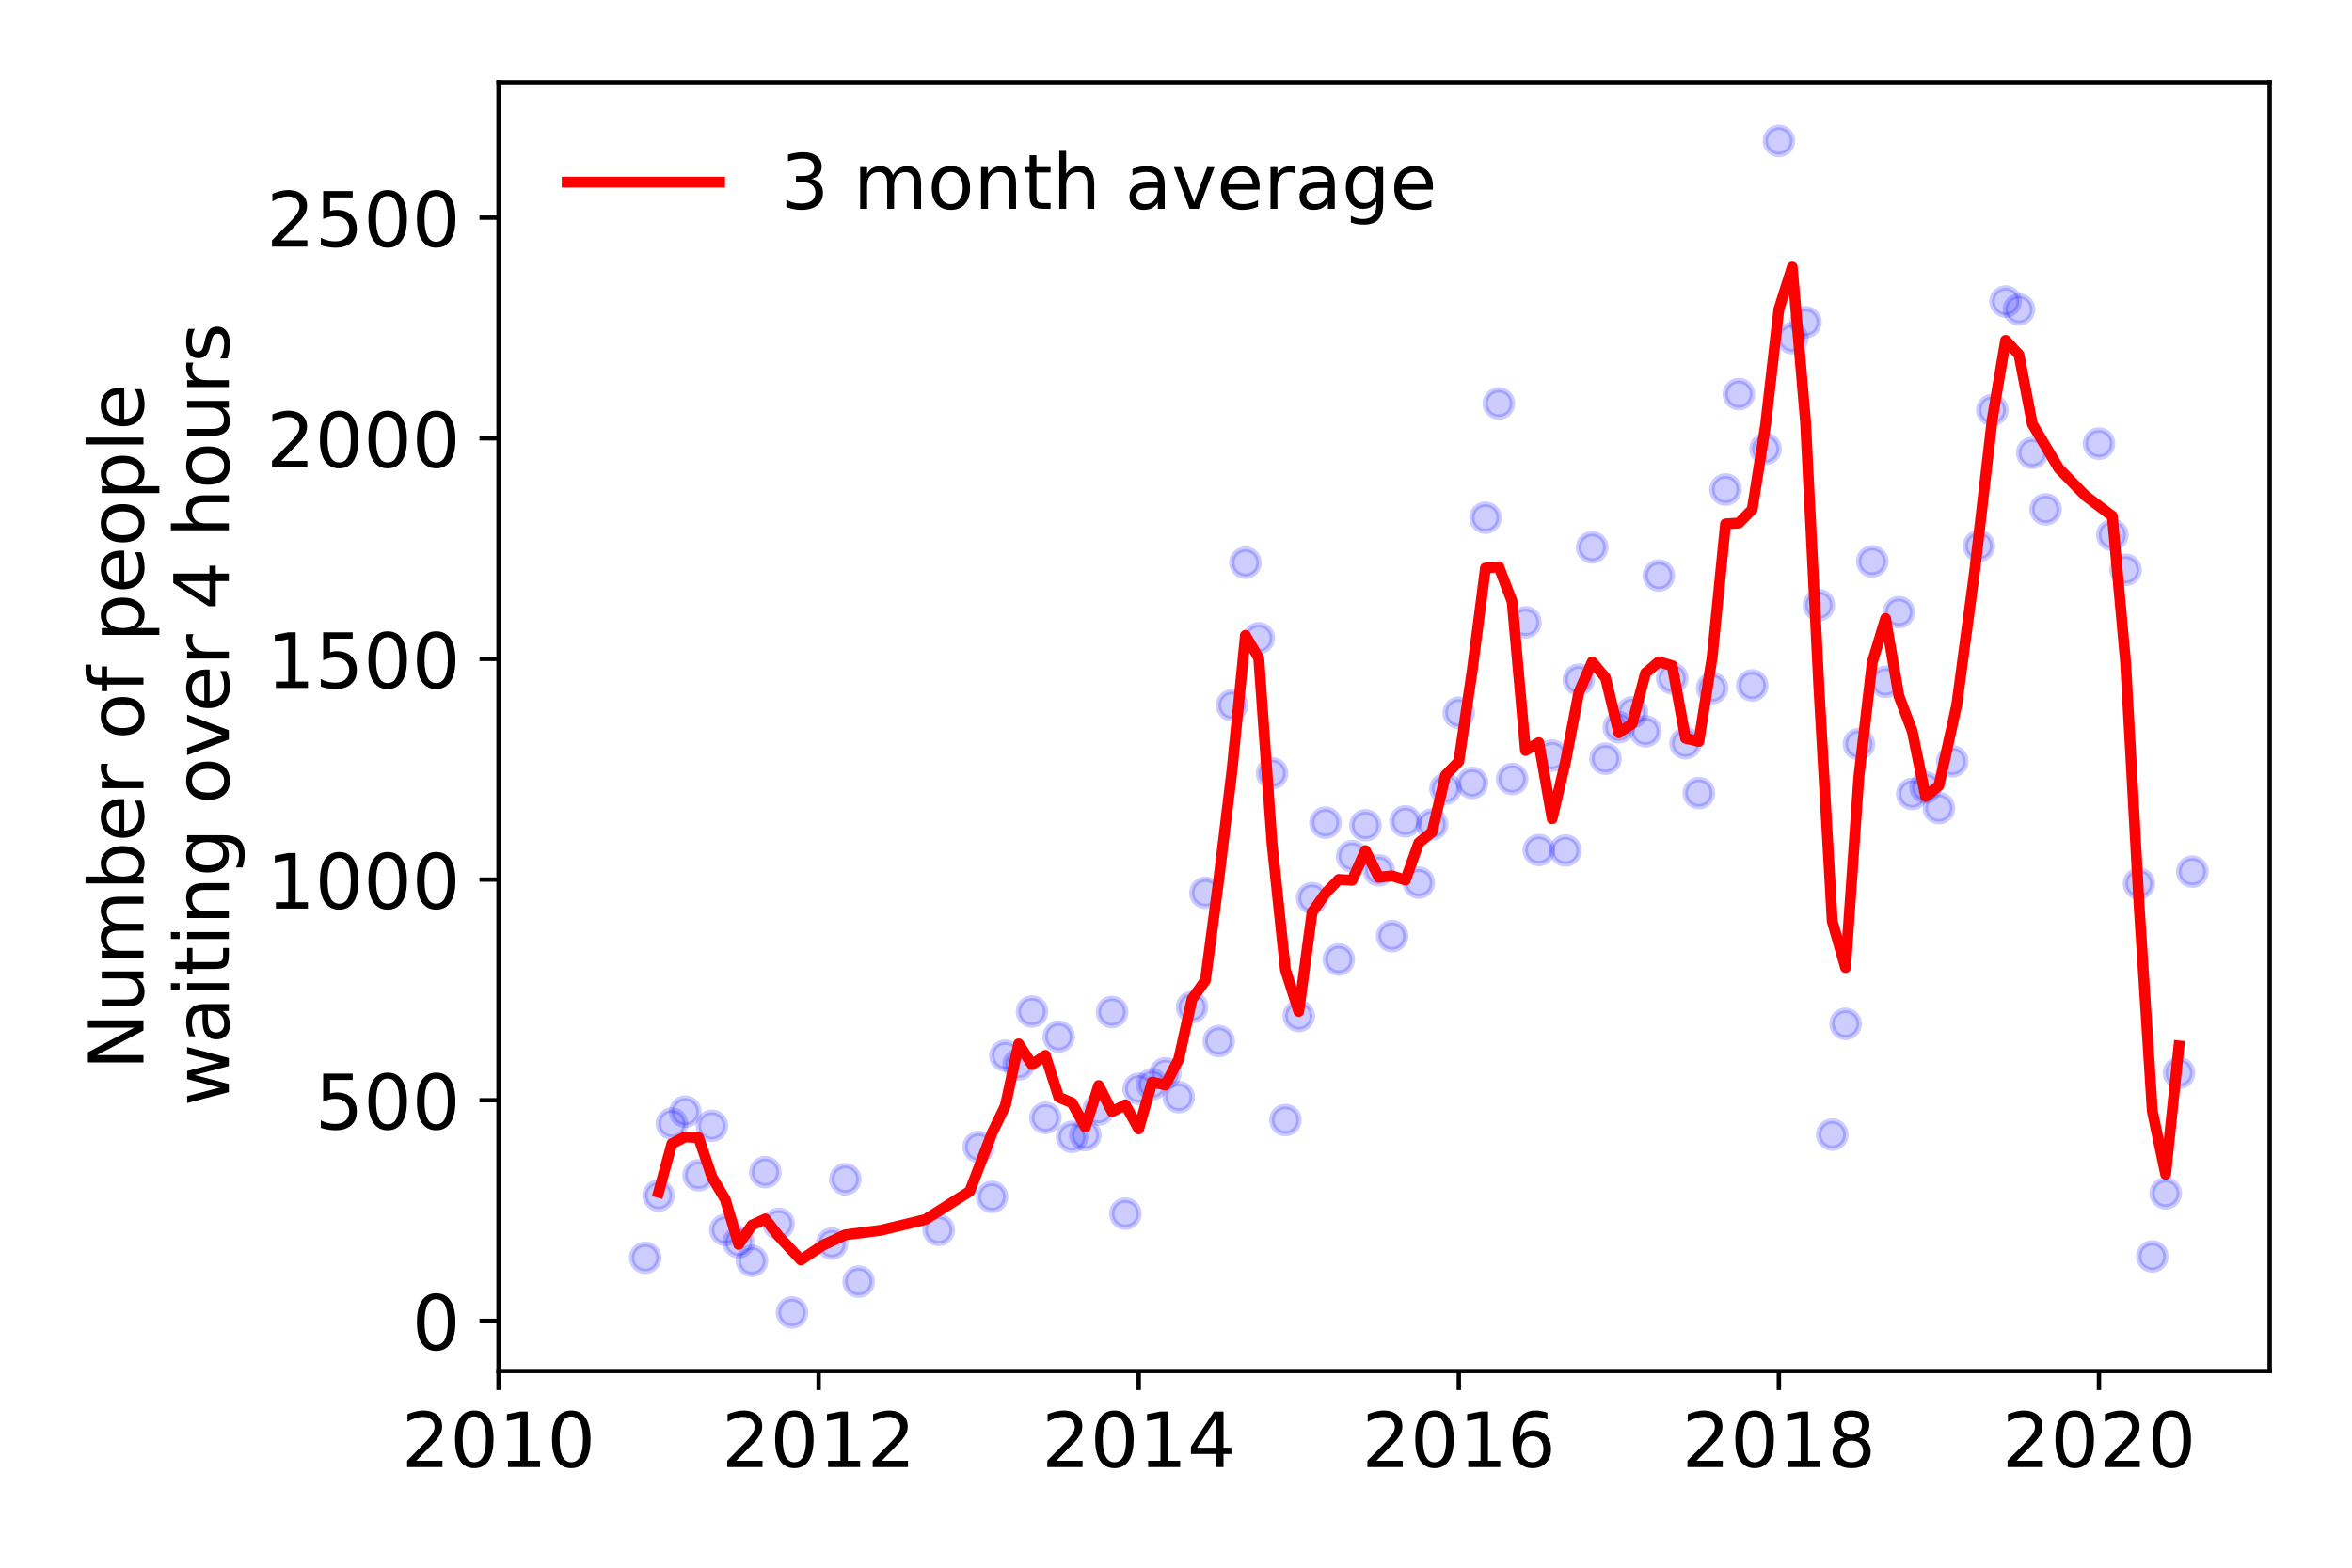 <?xml version="1.0" encoding="utf-8" standalone="no"?>
<!DOCTYPE svg PUBLIC "-//W3C//DTD SVG 1.1//EN"
  "http://www.w3.org/Graphics/SVG/1.1/DTD/svg11.dtd">
<!-- Created with matplotlib (https://matplotlib.org/) -->
<svg height="288pt" version="1.1" viewBox="0 0 432 288" width="432pt" xmlns="http://www.w3.org/2000/svg" xmlns:xlink="http://www.w3.org/1999/xlink">
 <defs>
  <style type="text/css">
*{stroke-linecap:butt;stroke-linejoin:round;}
  </style>
 </defs>
 <g id="figure_1">
  <g id="patch_1">
   <path d="M 0 288 
L 432 288 
L 432 0 
L 0 0 
z
" style="fill:#ffffff;"/>
  </g>
  <g id="axes_1">
   <g id="patch_2">
    <path d="M 91.57 251.88 
L 416.88 251.88 
L 416.88 15.12 
L 91.57 15.12 
z
" style="fill:#ffffff;"/>
   </g>
   <g id="matplotlib.axis_1">
    <g id="xtick_1">
     <g id="line2d_1">
      <defs>
       <path d="M 0 0 
L 0 3.5 
" id="m4d04839c1f" style="stroke:#000000;stroke-width:0.8;"/>
      </defs>
      <g>
       <use style="stroke:#000000;stroke-width:0.8;" x="91.57" xlink:href="#m4d04839c1f" y="251.88"/>
      </g>
     </g>
     <g id="text_1">
      <!-- 2010 -->
      <defs>
       <path d="M 19.188 8.297 
L 53.609 8.297 
L 53.609 0 
L 7.328 0 
L 7.328 8.297 
Q 12.938 14.109 22.625 23.891 
Q 32.328 33.688 34.812 36.531 
Q 39.547 41.844 41.422 45.531 
Q 43.312 49.219 43.312 52.781 
Q 43.312 58.594 39.234 62.25 
Q 35.156 65.922 28.609 65.922 
Q 23.969 65.922 18.812 64.312 
Q 13.672 62.703 7.812 59.422 
L 7.812 69.391 
Q 13.766 71.781 18.938 73 
Q 24.125 74.219 28.422 74.219 
Q 39.75 74.219 46.484 68.547 
Q 53.219 62.891 53.219 53.422 
Q 53.219 48.922 51.531 44.891 
Q 49.859 40.875 45.406 35.406 
Q 44.188 33.984 37.641 27.219 
Q 31.109 20.453 19.188 8.297 
z
" id="DejaVuSans-50"/>
       <path d="M 31.781 66.406 
Q 24.172 66.406 20.328 58.906 
Q 16.5 51.422 16.5 36.375 
Q 16.5 21.391 20.328 13.891 
Q 24.172 6.391 31.781 6.391 
Q 39.453 6.391 43.281 13.891 
Q 47.125 21.391 47.125 36.375 
Q 47.125 51.422 43.281 58.906 
Q 39.453 66.406 31.781 66.406 
z
M 31.781 74.219 
Q 44.047 74.219 50.516 64.516 
Q 56.984 54.828 56.984 36.375 
Q 56.984 17.969 50.516 8.266 
Q 44.047 -1.422 31.781 -1.422 
Q 19.531 -1.422 13.062 8.266 
Q 6.594 17.969 6.594 36.375 
Q 6.594 54.828 13.062 64.516 
Q 19.531 74.219 31.781 74.219 
z
" id="DejaVuSans-48"/>
       <path d="M 12.406 8.297 
L 28.516 8.297 
L 28.516 63.922 
L 10.984 60.406 
L 10.984 69.391 
L 28.422 72.906 
L 38.281 72.906 
L 38.281 8.297 
L 54.391 8.297 
L 54.391 0 
L 12.406 0 
z
" id="DejaVuSans-49"/>
      </defs>
      <g transform="translate(73.755 269.518)scale(0.14 -0.14)">
       <use xlink:href="#DejaVuSans-50"/>
       <use x="63.623" xlink:href="#DejaVuSans-48"/>
       <use x="127.246" xlink:href="#DejaVuSans-49"/>
       <use x="190.869" xlink:href="#DejaVuSans-48"/>
      </g>
     </g>
    </g>
    <g id="xtick_2">
     <g id="line2d_2">
      <g>
       <use style="stroke:#000000;stroke-width:0.8;" x="150.361" xlink:href="#m4d04839c1f" y="251.88"/>
      </g>
     </g>
     <g id="text_2">
      <!-- 2012 -->
      <g transform="translate(132.546 269.518)scale(0.14 -0.14)">
       <use xlink:href="#DejaVuSans-50"/>
       <use x="63.623" xlink:href="#DejaVuSans-48"/>
       <use x="127.246" xlink:href="#DejaVuSans-49"/>
       <use x="190.869" xlink:href="#DejaVuSans-50"/>
      </g>
     </g>
    </g>
    <g id="xtick_3">
     <g id="line2d_3">
      <g>
       <use style="stroke:#000000;stroke-width:0.8;" x="209.152" xlink:href="#m4d04839c1f" y="251.88"/>
      </g>
     </g>
     <g id="text_3">
      <!-- 2014 -->
      <defs>
       <path d="M 37.797 64.312 
L 12.891 25.391 
L 37.797 25.391 
z
M 35.203 72.906 
L 47.609 72.906 
L 47.609 25.391 
L 58.016 25.391 
L 58.016 17.188 
L 47.609 17.188 
L 47.609 0 
L 37.797 0 
L 37.797 17.188 
L 4.891 17.188 
L 4.891 26.703 
z
" id="DejaVuSans-52"/>
      </defs>
      <g transform="translate(191.337 269.518)scale(0.14 -0.14)">
       <use xlink:href="#DejaVuSans-50"/>
       <use x="63.623" xlink:href="#DejaVuSans-48"/>
       <use x="127.246" xlink:href="#DejaVuSans-49"/>
       <use x="190.869" xlink:href="#DejaVuSans-52"/>
      </g>
     </g>
    </g>
    <g id="xtick_4">
     <g id="line2d_4">
      <g>
       <use style="stroke:#000000;stroke-width:0.8;" x="267.943" xlink:href="#m4d04839c1f" y="251.88"/>
      </g>
     </g>
     <g id="text_4">
      <!-- 2016 -->
      <defs>
       <path d="M 33.016 40.375 
Q 26.375 40.375 22.484 35.828 
Q 18.609 31.297 18.609 23.391 
Q 18.609 15.531 22.484 10.953 
Q 26.375 6.391 33.016 6.391 
Q 39.656 6.391 43.531 10.953 
Q 47.406 15.531 47.406 23.391 
Q 47.406 31.297 43.531 35.828 
Q 39.656 40.375 33.016 40.375 
z
M 52.594 71.297 
L 52.594 62.312 
Q 48.875 64.062 45.094 64.984 
Q 41.312 65.922 37.594 65.922 
Q 27.828 65.922 22.672 59.328 
Q 17.531 52.734 16.797 39.406 
Q 19.672 43.656 24.016 45.922 
Q 28.375 48.188 33.594 48.188 
Q 44.578 48.188 50.953 41.516 
Q 57.328 34.859 57.328 23.391 
Q 57.328 12.156 50.688 5.359 
Q 44.047 -1.422 33.016 -1.422 
Q 20.359 -1.422 13.672 8.266 
Q 6.984 17.969 6.984 36.375 
Q 6.984 53.656 15.188 63.938 
Q 23.391 74.219 37.203 74.219 
Q 40.922 74.219 44.703 73.484 
Q 48.484 72.75 52.594 71.297 
z
" id="DejaVuSans-54"/>
      </defs>
      <g transform="translate(250.128 269.518)scale(0.14 -0.14)">
       <use xlink:href="#DejaVuSans-50"/>
       <use x="63.623" xlink:href="#DejaVuSans-48"/>
       <use x="127.246" xlink:href="#DejaVuSans-49"/>
       <use x="190.869" xlink:href="#DejaVuSans-54"/>
      </g>
     </g>
    </g>
    <g id="xtick_5">
     <g id="line2d_5">
      <g>
       <use style="stroke:#000000;stroke-width:0.8;" x="326.734" xlink:href="#m4d04839c1f" y="251.88"/>
      </g>
     </g>
     <g id="text_5">
      <!-- 2018 -->
      <defs>
       <path d="M 31.781 34.625 
Q 24.75 34.625 20.719 30.859 
Q 16.703 27.094 16.703 20.516 
Q 16.703 13.922 20.719 10.156 
Q 24.75 6.391 31.781 6.391 
Q 38.812 6.391 42.859 10.172 
Q 46.922 13.969 46.922 20.516 
Q 46.922 27.094 42.891 30.859 
Q 38.875 34.625 31.781 34.625 
z
M 21.922 38.812 
Q 15.578 40.375 12.031 44.719 
Q 8.5 49.078 8.5 55.328 
Q 8.5 64.062 14.719 69.141 
Q 20.953 74.219 31.781 74.219 
Q 42.672 74.219 48.875 69.141 
Q 55.078 64.062 55.078 55.328 
Q 55.078 49.078 51.531 44.719 
Q 48 40.375 41.703 38.812 
Q 48.828 37.156 52.797 32.312 
Q 56.781 27.484 56.781 20.516 
Q 56.781 9.906 50.312 4.234 
Q 43.844 -1.422 31.781 -1.422 
Q 19.734 -1.422 13.25 4.234 
Q 6.781 9.906 6.781 20.516 
Q 6.781 27.484 10.781 32.312 
Q 14.797 37.156 21.922 38.812 
z
M 18.312 54.391 
Q 18.312 48.734 21.844 45.562 
Q 25.391 42.391 31.781 42.391 
Q 38.141 42.391 41.719 45.562 
Q 45.312 48.734 45.312 54.391 
Q 45.312 60.062 41.719 63.234 
Q 38.141 66.406 31.781 66.406 
Q 25.391 66.406 21.844 63.234 
Q 18.312 60.062 18.312 54.391 
z
" id="DejaVuSans-56"/>
      </defs>
      <g transform="translate(308.919 269.518)scale(0.14 -0.14)">
       <use xlink:href="#DejaVuSans-50"/>
       <use x="63.623" xlink:href="#DejaVuSans-48"/>
       <use x="127.246" xlink:href="#DejaVuSans-49"/>
       <use x="190.869" xlink:href="#DejaVuSans-56"/>
      </g>
     </g>
    </g>
    <g id="xtick_6">
     <g id="line2d_6">
      <g>
       <use style="stroke:#000000;stroke-width:0.8;" x="385.525" xlink:href="#m4d04839c1f" y="251.88"/>
      </g>
     </g>
     <g id="text_6">
      <!-- 2020 -->
      <g transform="translate(367.71 269.518)scale(0.14 -0.14)">
       <use xlink:href="#DejaVuSans-50"/>
       <use x="63.623" xlink:href="#DejaVuSans-48"/>
       <use x="127.246" xlink:href="#DejaVuSans-50"/>
       <use x="190.869" xlink:href="#DejaVuSans-48"/>
      </g>
     </g>
    </g>
   </g>
   <g id="matplotlib.axis_2">
    <g id="ytick_1">
     <g id="line2d_7">
      <defs>
       <path d="M 0 0 
L -3.5 0 
" id="m6e4994cc99" style="stroke:#000000;stroke-width:0.8;"/>
      </defs>
      <g>
       <use style="stroke:#000000;stroke-width:0.8;" x="91.57" xlink:href="#m6e4994cc99" y="242.658"/>
      </g>
     </g>
     <g id="text_7">
      <!-- 0 -->
      <g transform="translate(75.662 247.977)scale(0.14 -0.14)">
       <use xlink:href="#DejaVuSans-48"/>
      </g>
     </g>
    </g>
    <g id="ytick_2">
     <g id="line2d_8">
      <g>
       <use style="stroke:#000000;stroke-width:0.8;" x="91.57" xlink:href="#m6e4994cc99" y="202.124"/>
      </g>
     </g>
     <g id="text_8">
      <!-- 500 -->
      <defs>
       <path d="M 10.797 72.906 
L 49.516 72.906 
L 49.516 64.594 
L 19.828 64.594 
L 19.828 46.734 
Q 21.969 47.469 24.109 47.828 
Q 26.266 48.188 28.422 48.188 
Q 40.625 48.188 47.75 41.5 
Q 54.891 34.812 54.891 23.391 
Q 54.891 11.625 47.562 5.094 
Q 40.234 -1.422 26.906 -1.422 
Q 22.312 -1.422 17.547 -0.641 
Q 12.797 0.141 7.719 1.703 
L 7.719 11.625 
Q 12.109 9.234 16.797 8.062 
Q 21.484 6.891 26.703 6.891 
Q 35.156 6.891 40.078 11.328 
Q 45.016 15.766 45.016 23.391 
Q 45.016 31 40.078 35.438 
Q 35.156 39.891 26.703 39.891 
Q 22.75 39.891 18.812 39.016 
Q 14.891 38.141 10.797 36.281 
z
" id="DejaVuSans-53"/>
      </defs>
      <g transform="translate(57.847 207.443)scale(0.14 -0.14)">
       <use xlink:href="#DejaVuSans-53"/>
       <use x="63.623" xlink:href="#DejaVuSans-48"/>
       <use x="127.246" xlink:href="#DejaVuSans-48"/>
      </g>
     </g>
    </g>
    <g id="ytick_3">
     <g id="line2d_9">
      <g>
       <use style="stroke:#000000;stroke-width:0.8;" x="91.57" xlink:href="#m6e4994cc99" y="161.59"/>
      </g>
     </g>
     <g id="text_9">
      <!-- 1000 -->
      <g transform="translate(48.94 166.909)scale(0.14 -0.14)">
       <use xlink:href="#DejaVuSans-49"/>
       <use x="63.623" xlink:href="#DejaVuSans-48"/>
       <use x="127.246" xlink:href="#DejaVuSans-48"/>
       <use x="190.869" xlink:href="#DejaVuSans-48"/>
      </g>
     </g>
    </g>
    <g id="ytick_4">
     <g id="line2d_10">
      <g>
       <use style="stroke:#000000;stroke-width:0.8;" x="91.57" xlink:href="#m6e4994cc99" y="121.056"/>
      </g>
     </g>
     <g id="text_10">
      <!-- 1500 -->
      <g transform="translate(48.94 126.375)scale(0.14 -0.14)">
       <use xlink:href="#DejaVuSans-49"/>
       <use x="63.623" xlink:href="#DejaVuSans-53"/>
       <use x="127.246" xlink:href="#DejaVuSans-48"/>
       <use x="190.869" xlink:href="#DejaVuSans-48"/>
      </g>
     </g>
    </g>
    <g id="ytick_5">
     <g id="line2d_11">
      <g>
       <use style="stroke:#000000;stroke-width:0.8;" x="91.57" xlink:href="#m6e4994cc99" y="80.522"/>
      </g>
     </g>
     <g id="text_11">
      <!-- 2000 -->
      <g transform="translate(48.94 85.841)scale(0.14 -0.14)">
       <use xlink:href="#DejaVuSans-50"/>
       <use x="63.623" xlink:href="#DejaVuSans-48"/>
       <use x="127.246" xlink:href="#DejaVuSans-48"/>
       <use x="190.869" xlink:href="#DejaVuSans-48"/>
      </g>
     </g>
    </g>
    <g id="ytick_6">
     <g id="line2d_12">
      <g>
       <use style="stroke:#000000;stroke-width:0.8;" x="91.57" xlink:href="#m6e4994cc99" y="39.988"/>
      </g>
     </g>
     <g id="text_12">
      <!-- 2500 -->
      <g transform="translate(48.94 45.307)scale(0.14 -0.14)">
       <use xlink:href="#DejaVuSans-50"/>
       <use x="63.623" xlink:href="#DejaVuSans-53"/>
       <use x="127.246" xlink:href="#DejaVuSans-48"/>
       <use x="190.869" xlink:href="#DejaVuSans-48"/>
      </g>
     </g>
    </g>
    <g id="text_13">
     <!-- Number of people -->
     <defs>
      <path d="M 9.812 72.906 
L 23.094 72.906 
L 55.422 11.922 
L 55.422 72.906 
L 64.984 72.906 
L 64.984 0 
L 51.703 0 
L 19.391 60.984 
L 19.391 0 
L 9.812 0 
z
" id="DejaVuSans-78"/>
      <path d="M 8.5 21.578 
L 8.5 54.688 
L 17.484 54.688 
L 17.484 21.922 
Q 17.484 14.156 20.5 10.266 
Q 23.531 6.391 29.594 6.391 
Q 36.859 6.391 41.078 11.031 
Q 45.312 15.672 45.312 23.688 
L 45.312 54.688 
L 54.297 54.688 
L 54.297 0 
L 45.312 0 
L 45.312 8.406 
Q 42.047 3.422 37.719 1 
Q 33.406 -1.422 27.688 -1.422 
Q 18.266 -1.422 13.375 4.438 
Q 8.5 10.297 8.5 21.578 
z
M 31.109 56 
z
" id="DejaVuSans-117"/>
      <path d="M 52 44.188 
Q 55.375 50.25 60.062 53.125 
Q 64.75 56 71.094 56 
Q 79.641 56 84.281 50.016 
Q 88.922 44.047 88.922 33.016 
L 88.922 0 
L 79.891 0 
L 79.891 32.719 
Q 79.891 40.578 77.094 44.375 
Q 74.312 48.188 68.609 48.188 
Q 61.625 48.188 57.562 43.547 
Q 53.516 38.922 53.516 30.906 
L 53.516 0 
L 44.484 0 
L 44.484 32.719 
Q 44.484 40.625 41.703 44.406 
Q 38.922 48.188 33.109 48.188 
Q 26.219 48.188 22.156 43.531 
Q 18.109 38.875 18.109 30.906 
L 18.109 0 
L 9.078 0 
L 9.078 54.688 
L 18.109 54.688 
L 18.109 46.188 
Q 21.188 51.219 25.484 53.609 
Q 29.781 56 35.688 56 
Q 41.656 56 45.828 52.969 
Q 50 49.953 52 44.188 
z
" id="DejaVuSans-109"/>
      <path d="M 48.688 27.297 
Q 48.688 37.203 44.609 42.844 
Q 40.531 48.484 33.406 48.484 
Q 26.266 48.484 22.188 42.844 
Q 18.109 37.203 18.109 27.297 
Q 18.109 17.391 22.188 11.75 
Q 26.266 6.109 33.406 6.109 
Q 40.531 6.109 44.609 11.75 
Q 48.688 17.391 48.688 27.297 
z
M 18.109 46.391 
Q 20.953 51.266 25.266 53.625 
Q 29.594 56 35.594 56 
Q 45.562 56 51.781 48.094 
Q 58.016 40.188 58.016 27.297 
Q 58.016 14.406 51.781 6.484 
Q 45.562 -1.422 35.594 -1.422 
Q 29.594 -1.422 25.266 0.953 
Q 20.953 3.328 18.109 8.203 
L 18.109 0 
L 9.078 0 
L 9.078 75.984 
L 18.109 75.984 
z
" id="DejaVuSans-98"/>
      <path d="M 56.203 29.594 
L 56.203 25.203 
L 14.891 25.203 
Q 15.484 15.922 20.484 11.062 
Q 25.484 6.203 34.422 6.203 
Q 39.594 6.203 44.453 7.469 
Q 49.312 8.734 54.109 11.281 
L 54.109 2.781 
Q 49.266 0.734 44.188 -0.344 
Q 39.109 -1.422 33.891 -1.422 
Q 20.797 -1.422 13.156 6.188 
Q 5.516 13.812 5.516 26.812 
Q 5.516 40.234 12.766 48.109 
Q 20.016 56 32.328 56 
Q 43.359 56 49.781 48.891 
Q 56.203 41.797 56.203 29.594 
z
M 47.219 32.234 
Q 47.125 39.594 43.094 43.984 
Q 39.062 48.391 32.422 48.391 
Q 24.906 48.391 20.391 44.141 
Q 15.875 39.891 15.188 32.172 
z
" id="DejaVuSans-101"/>
      <path d="M 41.109 46.297 
Q 39.594 47.172 37.812 47.578 
Q 36.031 48 33.891 48 
Q 26.266 48 22.188 43.047 
Q 18.109 38.094 18.109 28.812 
L 18.109 0 
L 9.078 0 
L 9.078 54.688 
L 18.109 54.688 
L 18.109 46.188 
Q 20.953 51.172 25.484 53.578 
Q 30.031 56 36.531 56 
Q 37.453 56 38.578 55.875 
Q 39.703 55.766 41.062 55.516 
z
" id="DejaVuSans-114"/>
      <path id="DejaVuSans-32"/>
      <path d="M 30.609 48.391 
Q 23.391 48.391 19.188 42.75 
Q 14.984 37.109 14.984 27.297 
Q 14.984 17.484 19.156 11.844 
Q 23.344 6.203 30.609 6.203 
Q 37.797 6.203 41.984 11.859 
Q 46.188 17.531 46.188 27.297 
Q 46.188 37.016 41.984 42.703 
Q 37.797 48.391 30.609 48.391 
z
M 30.609 56 
Q 42.328 56 49.016 48.375 
Q 55.719 40.766 55.719 27.297 
Q 55.719 13.875 49.016 6.219 
Q 42.328 -1.422 30.609 -1.422 
Q 18.844 -1.422 12.172 6.219 
Q 5.516 13.875 5.516 27.297 
Q 5.516 40.766 12.172 48.375 
Q 18.844 56 30.609 56 
z
" id="DejaVuSans-111"/>
      <path d="M 37.109 75.984 
L 37.109 68.5 
L 28.516 68.5 
Q 23.688 68.5 21.797 66.547 
Q 19.922 64.594 19.922 59.516 
L 19.922 54.688 
L 34.719 54.688 
L 34.719 47.703 
L 19.922 47.703 
L 19.922 0 
L 10.891 0 
L 10.891 47.703 
L 2.297 47.703 
L 2.297 54.688 
L 10.891 54.688 
L 10.891 58.5 
Q 10.891 67.625 15.141 71.797 
Q 19.391 75.984 28.609 75.984 
z
" id="DejaVuSans-102"/>
      <path d="M 18.109 8.203 
L 18.109 -20.797 
L 9.078 -20.797 
L 9.078 54.688 
L 18.109 54.688 
L 18.109 46.391 
Q 20.953 51.266 25.266 53.625 
Q 29.594 56 35.594 56 
Q 45.562 56 51.781 48.094 
Q 58.016 40.188 58.016 27.297 
Q 58.016 14.406 51.781 6.484 
Q 45.562 -1.422 35.594 -1.422 
Q 29.594 -1.422 25.266 0.953 
Q 20.953 3.328 18.109 8.203 
z
M 48.688 27.297 
Q 48.688 37.203 44.609 42.844 
Q 40.531 48.484 33.406 48.484 
Q 26.266 48.484 22.188 42.844 
Q 18.109 37.203 18.109 27.297 
Q 18.109 17.391 22.188 11.75 
Q 26.266 6.109 33.406 6.109 
Q 40.531 6.109 44.609 11.75 
Q 48.688 17.391 48.688 27.297 
z
" id="DejaVuSans-112"/>
      <path d="M 9.422 75.984 
L 18.406 75.984 
L 18.406 0 
L 9.422 0 
z
" id="DejaVuSans-108"/>
     </defs>
     <g transform="translate(26.352 196.547)rotate(-90)scale(0.14 -0.14)">
      <use xlink:href="#DejaVuSans-78"/>
      <use x="74.805" xlink:href="#DejaVuSans-117"/>
      <use x="138.184" xlink:href="#DejaVuSans-109"/>
      <use x="235.596" xlink:href="#DejaVuSans-98"/>
      <use x="299.072" xlink:href="#DejaVuSans-101"/>
      <use x="360.596" xlink:href="#DejaVuSans-114"/>
      <use x="401.709" xlink:href="#DejaVuSans-32"/>
      <use x="433.496" xlink:href="#DejaVuSans-111"/>
      <use x="494.678" xlink:href="#DejaVuSans-102"/>
      <use x="529.883" xlink:href="#DejaVuSans-32"/>
      <use x="561.67" xlink:href="#DejaVuSans-112"/>
      <use x="625.146" xlink:href="#DejaVuSans-101"/>
      <use x="686.67" xlink:href="#DejaVuSans-111"/>
      <use x="747.852" xlink:href="#DejaVuSans-112"/>
      <use x="811.328" xlink:href="#DejaVuSans-108"/>
      <use x="839.111" xlink:href="#DejaVuSans-101"/>
     </g>
     <!--  waiting over 4 hours -->
     <defs>
      <path d="M 4.203 54.688 
L 13.188 54.688 
L 24.422 12.016 
L 35.594 54.688 
L 46.188 54.688 
L 57.422 12.016 
L 68.609 54.688 
L 77.594 54.688 
L 63.281 0 
L 52.688 0 
L 40.922 44.828 
L 29.109 0 
L 18.5 0 
z
" id="DejaVuSans-119"/>
      <path d="M 34.281 27.484 
Q 23.391 27.484 19.188 25 
Q 14.984 22.516 14.984 16.5 
Q 14.984 11.719 18.141 8.906 
Q 21.297 6.109 26.703 6.109 
Q 34.188 6.109 38.703 11.406 
Q 43.219 16.703 43.219 25.484 
L 43.219 27.484 
z
M 52.203 31.203 
L 52.203 0 
L 43.219 0 
L 43.219 8.297 
Q 40.141 3.328 35.547 0.953 
Q 30.953 -1.422 24.312 -1.422 
Q 15.922 -1.422 10.953 3.297 
Q 6 8.016 6 15.922 
Q 6 25.141 12.172 29.828 
Q 18.359 34.516 30.609 34.516 
L 43.219 34.516 
L 43.219 35.406 
Q 43.219 41.609 39.141 45 
Q 35.062 48.391 27.688 48.391 
Q 23 48.391 18.547 47.266 
Q 14.109 46.141 10.016 43.891 
L 10.016 52.203 
Q 14.938 54.109 19.578 55.047 
Q 24.219 56 28.609 56 
Q 40.484 56 46.344 49.844 
Q 52.203 43.703 52.203 31.203 
z
" id="DejaVuSans-97"/>
      <path d="M 9.422 54.688 
L 18.406 54.688 
L 18.406 0 
L 9.422 0 
z
M 9.422 75.984 
L 18.406 75.984 
L 18.406 64.594 
L 9.422 64.594 
z
" id="DejaVuSans-105"/>
      <path d="M 18.312 70.219 
L 18.312 54.688 
L 36.812 54.688 
L 36.812 47.703 
L 18.312 47.703 
L 18.312 18.016 
Q 18.312 11.328 20.141 9.422 
Q 21.969 7.516 27.594 7.516 
L 36.812 7.516 
L 36.812 0 
L 27.594 0 
Q 17.188 0 13.234 3.875 
Q 9.281 7.766 9.281 18.016 
L 9.281 47.703 
L 2.688 47.703 
L 2.688 54.688 
L 9.281 54.688 
L 9.281 70.219 
z
" id="DejaVuSans-116"/>
      <path d="M 54.891 33.016 
L 54.891 0 
L 45.906 0 
L 45.906 32.719 
Q 45.906 40.484 42.875 44.328 
Q 39.844 48.188 33.797 48.188 
Q 26.516 48.188 22.312 43.547 
Q 18.109 38.922 18.109 30.906 
L 18.109 0 
L 9.078 0 
L 9.078 54.688 
L 18.109 54.688 
L 18.109 46.188 
Q 21.344 51.125 25.703 53.562 
Q 30.078 56 35.797 56 
Q 45.219 56 50.047 50.172 
Q 54.891 44.344 54.891 33.016 
z
" id="DejaVuSans-110"/>
      <path d="M 45.406 27.984 
Q 45.406 37.75 41.375 43.109 
Q 37.359 48.484 30.078 48.484 
Q 22.859 48.484 18.828 43.109 
Q 14.797 37.75 14.797 27.984 
Q 14.797 18.266 18.828 12.891 
Q 22.859 7.516 30.078 7.516 
Q 37.359 7.516 41.375 12.891 
Q 45.406 18.266 45.406 27.984 
z
M 54.391 6.781 
Q 54.391 -7.172 48.188 -13.984 
Q 42 -20.797 29.203 -20.797 
Q 24.469 -20.797 20.266 -20.094 
Q 16.062 -19.391 12.109 -17.922 
L 12.109 -9.188 
Q 16.062 -11.328 19.922 -12.344 
Q 23.781 -13.375 27.781 -13.375 
Q 36.625 -13.375 41.016 -8.766 
Q 45.406 -4.156 45.406 5.172 
L 45.406 9.625 
Q 42.625 4.781 38.281 2.391 
Q 33.938 0 27.875 0 
Q 17.828 0 11.672 7.656 
Q 5.516 15.328 5.516 27.984 
Q 5.516 40.672 11.672 48.328 
Q 17.828 56 27.875 56 
Q 33.938 56 38.281 53.609 
Q 42.625 51.219 45.406 46.391 
L 45.406 54.688 
L 54.391 54.688 
z
" id="DejaVuSans-103"/>
      <path d="M 2.984 54.688 
L 12.5 54.688 
L 29.594 8.797 
L 46.688 54.688 
L 56.203 54.688 
L 35.688 0 
L 23.484 0 
z
" id="DejaVuSans-118"/>
      <path d="M 54.891 33.016 
L 54.891 0 
L 45.906 0 
L 45.906 32.719 
Q 45.906 40.484 42.875 44.328 
Q 39.844 48.188 33.797 48.188 
Q 26.516 48.188 22.312 43.547 
Q 18.109 38.922 18.109 30.906 
L 18.109 0 
L 9.078 0 
L 9.078 75.984 
L 18.109 75.984 
L 18.109 46.188 
Q 21.344 51.125 25.703 53.562 
Q 30.078 56 35.797 56 
Q 45.219 56 50.047 50.172 
Q 54.891 44.344 54.891 33.016 
z
" id="DejaVuSans-104"/>
      <path d="M 44.281 53.078 
L 44.281 44.578 
Q 40.484 46.531 36.375 47.5 
Q 32.281 48.484 27.875 48.484 
Q 21.188 48.484 17.844 46.438 
Q 14.5 44.391 14.5 40.281 
Q 14.5 37.156 16.891 35.375 
Q 19.281 33.594 26.516 31.984 
L 29.594 31.297 
Q 39.156 29.25 43.188 25.516 
Q 47.219 21.781 47.219 15.094 
Q 47.219 7.469 41.188 3.016 
Q 35.156 -1.422 24.609 -1.422 
Q 20.219 -1.422 15.453 -0.562 
Q 10.688 0.297 5.422 2 
L 5.422 11.281 
Q 10.406 8.688 15.234 7.391 
Q 20.062 6.109 24.812 6.109 
Q 31.156 6.109 34.562 8.281 
Q 37.984 10.453 37.984 14.406 
Q 37.984 18.062 35.516 20.016 
Q 33.062 21.969 24.703 23.781 
L 21.578 24.516 
Q 13.234 26.266 9.516 29.906 
Q 5.812 33.547 5.812 39.891 
Q 5.812 47.609 11.281 51.797 
Q 16.75 56 26.812 56 
Q 31.781 56 36.172 55.266 
Q 40.578 54.547 44.281 53.078 
z
" id="DejaVuSans-115"/>
     </defs>
     <g transform="translate(42.028 207.672)rotate(-90)scale(0.14 -0.14)">
      <use xlink:href="#DejaVuSans-32"/>
      <use x="31.787" xlink:href="#DejaVuSans-119"/>
      <use x="113.574" xlink:href="#DejaVuSans-97"/>
      <use x="174.854" xlink:href="#DejaVuSans-105"/>
      <use x="202.637" xlink:href="#DejaVuSans-116"/>
      <use x="241.846" xlink:href="#DejaVuSans-105"/>
      <use x="269.629" xlink:href="#DejaVuSans-110"/>
      <use x="333.008" xlink:href="#DejaVuSans-103"/>
      <use x="396.484" xlink:href="#DejaVuSans-32"/>
      <use x="428.271" xlink:href="#DejaVuSans-111"/>
      <use x="489.453" xlink:href="#DejaVuSans-118"/>
      <use x="548.633" xlink:href="#DejaVuSans-101"/>
      <use x="610.156" xlink:href="#DejaVuSans-114"/>
      <use x="651.27" xlink:href="#DejaVuSans-32"/>
      <use x="683.057" xlink:href="#DejaVuSans-52"/>
      <use x="746.68" xlink:href="#DejaVuSans-32"/>
      <use x="778.467" xlink:href="#DejaVuSans-104"/>
      <use x="841.846" xlink:href="#DejaVuSans-111"/>
      <use x="903.027" xlink:href="#DejaVuSans-117"/>
      <use x="966.406" xlink:href="#DejaVuSans-114"/>
      <use x="1007.52" xlink:href="#DejaVuSans-115"/>
     </g>
    </g>
   </g>
   <g id="line2d_13">
    <defs>
     <path d="M 0 2.5 
C 0.663 2.5 1.299 2.237 1.768 1.768 
C 2.237 1.299 2.5 0.663 2.5 0 
C 2.5 -0.663 2.237 -1.299 1.768 -1.768 
C 1.299 -2.237 0.663 -2.5 0 -2.5 
C -0.663 -2.5 -1.299 -2.237 -1.768 -1.768 
C -2.237 -1.299 -2.5 -0.663 -2.5 0 
C -2.5 0.663 -2.237 1.299 -1.768 1.768 
C -1.299 2.237 -0.663 2.5 0 2.5 
z
" id="m6c3d1a3d40" style="stroke:#0000ff;stroke-opacity:0.2;"/>
    </defs>
    <g clip-path="url(#pbd95cd5146)">
     <use style="fill:#0000ff;fill-opacity:0.2;stroke:#0000ff;stroke-opacity:0.2;" x="402.672" xlink:href="#m6c3d1a3d40" y="160.131"/>
     <use style="fill:#0000ff;fill-opacity:0.2;stroke:#0000ff;stroke-opacity:0.2;" x="400.223" xlink:href="#m6c3d1a3d40" y="197.098"/>
     <use style="fill:#0000ff;fill-opacity:0.2;stroke:#0000ff;stroke-opacity:0.2;" x="397.773" xlink:href="#m6c3d1a3d40" y="219.23"/>
     <use style="fill:#0000ff;fill-opacity:0.2;stroke:#0000ff;stroke-opacity:0.2;" x="395.323" xlink:href="#m6c3d1a3d40" y="230.823"/>
     <use style="fill:#0000ff;fill-opacity:0.2;stroke:#0000ff;stroke-opacity:0.2;" x="392.874" xlink:href="#m6c3d1a3d40" y="162.32"/>
     <use style="fill:#0000ff;fill-opacity:0.2;stroke:#0000ff;stroke-opacity:0.2;" x="390.424" xlink:href="#m6c3d1a3d40" y="104.68"/>
     <use style="fill:#0000ff;fill-opacity:0.2;stroke:#0000ff;stroke-opacity:0.2;" x="387.974" xlink:href="#m6c3d1a3d40" y="98.276"/>
     <use style="fill:#0000ff;fill-opacity:0.2;stroke:#0000ff;stroke-opacity:0.2;" x="385.525" xlink:href="#m6c3d1a3d40" y="81.495"/>
     <use style="fill:#0000ff;fill-opacity:0.2;stroke:#0000ff;stroke-opacity:0.2;" x="375.726" xlink:href="#m6c3d1a3d40" y="93.574"/>
     <use style="fill:#0000ff;fill-opacity:0.2;stroke:#0000ff;stroke-opacity:0.2;" x="373.277" xlink:href="#m6c3d1a3d40" y="83.197"/>
     <use style="fill:#0000ff;fill-opacity:0.2;stroke:#0000ff;stroke-opacity:0.2;" x="370.827" xlink:href="#m6c3d1a3d40" y="56.85"/>
     <use style="fill:#0000ff;fill-opacity:0.2;stroke:#0000ff;stroke-opacity:0.2;" x="368.377" xlink:href="#m6c3d1a3d40" y="55.391"/>
     <use style="fill:#0000ff;fill-opacity:0.2;stroke:#0000ff;stroke-opacity:0.2;" x="365.928" xlink:href="#m6c3d1a3d40" y="75.333"/>
     <use style="fill:#0000ff;fill-opacity:0.2;stroke:#0000ff;stroke-opacity:0.2;" x="363.478" xlink:href="#m6c3d1a3d40" y="100.303"/>
     <use style="fill:#0000ff;fill-opacity:0.2;stroke:#0000ff;stroke-opacity:0.2;" x="358.579" xlink:href="#m6c3d1a3d40" y="139.864"/>
     <use style="fill:#0000ff;fill-opacity:0.2;stroke:#0000ff;stroke-opacity:0.2;" x="356.129" xlink:href="#m6c3d1a3d40" y="148.457"/>
     <use style="fill:#0000ff;fill-opacity:0.2;stroke:#0000ff;stroke-opacity:0.2;" x="353.68" xlink:href="#m6c3d1a3d40" y="144.647"/>
     <use style="fill:#0000ff;fill-opacity:0.2;stroke:#0000ff;stroke-opacity:0.2;" x="351.23" xlink:href="#m6c3d1a3d40" y="145.863"/>
     <use style="fill:#0000ff;fill-opacity:0.2;stroke:#0000ff;stroke-opacity:0.2;" x="348.78" xlink:href="#m6c3d1a3d40" y="112.463"/>
     <use style="fill:#0000ff;fill-opacity:0.2;stroke:#0000ff;stroke-opacity:0.2;" x="346.331" xlink:href="#m6c3d1a3d40" y="125.272"/>
     <use style="fill:#0000ff;fill-opacity:0.2;stroke:#0000ff;stroke-opacity:0.2;" x="343.881" xlink:href="#m6c3d1a3d40" y="103.14"/>
     <use style="fill:#0000ff;fill-opacity:0.2;stroke:#0000ff;stroke-opacity:0.2;" x="341.432" xlink:href="#m6c3d1a3d40" y="136.702"/>
     <use style="fill:#0000ff;fill-opacity:0.2;stroke:#0000ff;stroke-opacity:0.2;" x="338.982" xlink:href="#m6c3d1a3d40" y="188.1"/>
     <use style="fill:#0000ff;fill-opacity:0.2;stroke:#0000ff;stroke-opacity:0.2;" x="336.532" xlink:href="#m6c3d1a3d40" y="208.448"/>
     <use style="fill:#0000ff;fill-opacity:0.2;stroke:#0000ff;stroke-opacity:0.2;" x="334.083" xlink:href="#m6c3d1a3d40" y="111.166"/>
     <use style="fill:#0000ff;fill-opacity:0.2;stroke:#0000ff;stroke-opacity:0.2;" x="331.633" xlink:href="#m6c3d1a3d40" y="59.201"/>
     <use style="fill:#0000ff;fill-opacity:0.2;stroke:#0000ff;stroke-opacity:0.2;" x="329.183" xlink:href="#m6c3d1a3d40" y="62.119"/>
     <use style="fill:#0000ff;fill-opacity:0.2;stroke:#0000ff;stroke-opacity:0.2;" x="326.734" xlink:href="#m6c3d1a3d40" y="25.882"/>
     <use style="fill:#0000ff;fill-opacity:0.2;stroke:#0000ff;stroke-opacity:0.2;" x="324.284" xlink:href="#m6c3d1a3d40" y="82.467"/>
     <use style="fill:#0000ff;fill-opacity:0.2;stroke:#0000ff;stroke-opacity:0.2;" x="321.835" xlink:href="#m6c3d1a3d40" y="125.92"/>
     <use style="fill:#0000ff;fill-opacity:0.2;stroke:#0000ff;stroke-opacity:0.2;" x="319.385" xlink:href="#m6c3d1a3d40" y="72.415"/>
     <use style="fill:#0000ff;fill-opacity:0.2;stroke:#0000ff;stroke-opacity:0.2;" x="316.935" xlink:href="#m6c3d1a3d40" y="89.926"/>
     <use style="fill:#0000ff;fill-opacity:0.2;stroke:#0000ff;stroke-opacity:0.2;" x="314.486" xlink:href="#m6c3d1a3d40" y="126.407"/>
     <use style="fill:#0000ff;fill-opacity:0.2;stroke:#0000ff;stroke-opacity:0.2;" x="312.036" xlink:href="#m6c3d1a3d40" y="145.701"/>
     <use style="fill:#0000ff;fill-opacity:0.2;stroke:#0000ff;stroke-opacity:0.2;" x="309.586" xlink:href="#m6c3d1a3d40" y="136.54"/>
     <use style="fill:#0000ff;fill-opacity:0.2;stroke:#0000ff;stroke-opacity:0.2;" x="307.137" xlink:href="#m6c3d1a3d40" y="124.623"/>
     <use style="fill:#0000ff;fill-opacity:0.2;stroke:#0000ff;stroke-opacity:0.2;" x="304.687" xlink:href="#m6c3d1a3d40" y="105.734"/>
     <use style="fill:#0000ff;fill-opacity:0.2;stroke:#0000ff;stroke-opacity:0.2;" x="302.238" xlink:href="#m6c3d1a3d40" y="134.351"/>
     <use style="fill:#0000ff;fill-opacity:0.2;stroke:#0000ff;stroke-opacity:0.2;" x="299.788" xlink:href="#m6c3d1a3d40" y="130.865"/>
     <use style="fill:#0000ff;fill-opacity:0.2;stroke:#0000ff;stroke-opacity:0.2;" x="297.338" xlink:href="#m6c3d1a3d40" y="133.622"/>
     <use style="fill:#0000ff;fill-opacity:0.2;stroke:#0000ff;stroke-opacity:0.2;" x="294.889" xlink:href="#m6c3d1a3d40" y="139.377"/>
     <use style="fill:#0000ff;fill-opacity:0.2;stroke:#0000ff;stroke-opacity:0.2;" x="292.439" xlink:href="#m6c3d1a3d40" y="100.546"/>
     <use style="fill:#0000ff;fill-opacity:0.2;stroke:#0000ff;stroke-opacity:0.2;" x="289.99" xlink:href="#m6c3d1a3d40" y="124.866"/>
     <use style="fill:#0000ff;fill-opacity:0.2;stroke:#0000ff;stroke-opacity:0.2;" x="287.54" xlink:href="#m6c3d1a3d40" y="156.24"/>
     <use style="fill:#0000ff;fill-opacity:0.2;stroke:#0000ff;stroke-opacity:0.2;" x="285.09" xlink:href="#m6c3d1a3d40" y="138.81"/>
     <use style="fill:#0000ff;fill-opacity:0.2;stroke:#0000ff;stroke-opacity:0.2;" x="282.641" xlink:href="#m6c3d1a3d40" y="156.159"/>
     <use style="fill:#0000ff;fill-opacity:0.2;stroke:#0000ff;stroke-opacity:0.2;" x="280.191" xlink:href="#m6c3d1a3d40" y="114.327"/>
     <use style="fill:#0000ff;fill-opacity:0.2;stroke:#0000ff;stroke-opacity:0.2;" x="277.741" xlink:href="#m6c3d1a3d40" y="143.107"/>
     <use style="fill:#0000ff;fill-opacity:0.2;stroke:#0000ff;stroke-opacity:0.2;" x="275.292" xlink:href="#m6c3d1a3d40" y="74.117"/>
     <use style="fill:#0000ff;fill-opacity:0.2;stroke:#0000ff;stroke-opacity:0.2;" x="272.842" xlink:href="#m6c3d1a3d40" y="95.114"/>
     <use style="fill:#0000ff;fill-opacity:0.2;stroke:#0000ff;stroke-opacity:0.2;" x="270.393" xlink:href="#m6c3d1a3d40" y="143.836"/>
     <use style="fill:#0000ff;fill-opacity:0.2;stroke:#0000ff;stroke-opacity:0.2;" x="267.943" xlink:href="#m6c3d1a3d40" y="130.946"/>
     <use style="fill:#0000ff;fill-opacity:0.2;stroke:#0000ff;stroke-opacity:0.2;" x="265.493" xlink:href="#m6c3d1a3d40" y="144.89"/>
     <use style="fill:#0000ff;fill-opacity:0.2;stroke:#0000ff;stroke-opacity:0.2;" x="263.044" xlink:href="#m6c3d1a3d40" y="151.457"/>
     <use style="fill:#0000ff;fill-opacity:0.2;stroke:#0000ff;stroke-opacity:0.2;" x="260.594" xlink:href="#m6c3d1a3d40" y="162.158"/>
     <use style="fill:#0000ff;fill-opacity:0.2;stroke:#0000ff;stroke-opacity:0.2;" x="258.144" xlink:href="#m6c3d1a3d40" y="150.889"/>
     <use style="fill:#0000ff;fill-opacity:0.2;stroke:#0000ff;stroke-opacity:0.2;" x="255.695" xlink:href="#m6c3d1a3d40" y="171.967"/>
     <use style="fill:#0000ff;fill-opacity:0.2;stroke:#0000ff;stroke-opacity:0.2;" x="253.245" xlink:href="#m6c3d1a3d40" y="159.888"/>
     <use style="fill:#0000ff;fill-opacity:0.2;stroke:#0000ff;stroke-opacity:0.2;" x="250.796" xlink:href="#m6c3d1a3d40" y="151.619"/>
     <use style="fill:#0000ff;fill-opacity:0.2;stroke:#0000ff;stroke-opacity:0.2;" x="248.346" xlink:href="#m6c3d1a3d40" y="157.294"/>
     <use style="fill:#0000ff;fill-opacity:0.2;stroke:#0000ff;stroke-opacity:0.2;" x="245.896" xlink:href="#m6c3d1a3d40" y="176.264"/>
     <use style="fill:#0000ff;fill-opacity:0.2;stroke:#0000ff;stroke-opacity:0.2;" x="243.447" xlink:href="#m6c3d1a3d40" y="151.132"/>
     <use style="fill:#0000ff;fill-opacity:0.2;stroke:#0000ff;stroke-opacity:0.2;" x="240.997" xlink:href="#m6c3d1a3d40" y="164.995"/>
     <use style="fill:#0000ff;fill-opacity:0.2;stroke:#0000ff;stroke-opacity:0.2;" x="238.547" xlink:href="#m6c3d1a3d40" y="186.64"/>
     <use style="fill:#0000ff;fill-opacity:0.2;stroke:#0000ff;stroke-opacity:0.2;" x="236.098" xlink:href="#m6c3d1a3d40" y="205.772"/>
     <use style="fill:#0000ff;fill-opacity:0.2;stroke:#0000ff;stroke-opacity:0.2;" x="233.648" xlink:href="#m6c3d1a3d40" y="142.053"/>
     <use style="fill:#0000ff;fill-opacity:0.2;stroke:#0000ff;stroke-opacity:0.2;" x="231.199" xlink:href="#m6c3d1a3d40" y="117.246"/>
     <use style="fill:#0000ff;fill-opacity:0.2;stroke:#0000ff;stroke-opacity:0.2;" x="228.749" xlink:href="#m6c3d1a3d40" y="103.383"/>
     <use style="fill:#0000ff;fill-opacity:0.2;stroke:#0000ff;stroke-opacity:0.2;" x="226.299" xlink:href="#m6c3d1a3d40" y="129.568"/>
     <use style="fill:#0000ff;fill-opacity:0.2;stroke:#0000ff;stroke-opacity:0.2;" x="223.85" xlink:href="#m6c3d1a3d40" y="191.261"/>
     <use style="fill:#0000ff;fill-opacity:0.2;stroke:#0000ff;stroke-opacity:0.2;" x="221.4" xlink:href="#m6c3d1a3d40" y="164.022"/>
     <use style="fill:#0000ff;fill-opacity:0.2;stroke:#0000ff;stroke-opacity:0.2;" x="218.95" xlink:href="#m6c3d1a3d40" y="185.019"/>
     <use style="fill:#0000ff;fill-opacity:0.2;stroke:#0000ff;stroke-opacity:0.2;" x="216.501" xlink:href="#m6c3d1a3d40" y="201.557"/>
     <use style="fill:#0000ff;fill-opacity:0.2;stroke:#0000ff;stroke-opacity:0.2;" x="214.051" xlink:href="#m6c3d1a3d40" y="197.179"/>
     <use style="fill:#0000ff;fill-opacity:0.2;stroke:#0000ff;stroke-opacity:0.2;" x="211.602" xlink:href="#m6c3d1a3d40" y="199.206"/>
     <use style="fill:#0000ff;fill-opacity:0.2;stroke:#0000ff;stroke-opacity:0.2;" x="209.152" xlink:href="#m6c3d1a3d40" y="200.017"/>
     <use style="fill:#0000ff;fill-opacity:0.2;stroke:#0000ff;stroke-opacity:0.2;" x="206.702" xlink:href="#m6c3d1a3d40" y="222.959"/>
     <use style="fill:#0000ff;fill-opacity:0.2;stroke:#0000ff;stroke-opacity:0.2;" x="204.253" xlink:href="#m6c3d1a3d40" y="185.911"/>
     <use style="fill:#0000ff;fill-opacity:0.2;stroke:#0000ff;stroke-opacity:0.2;" x="201.803" xlink:href="#m6c3d1a3d40" y="203.827"/>
     <use style="fill:#0000ff;fill-opacity:0.2;stroke:#0000ff;stroke-opacity:0.2;" x="199.353" xlink:href="#m6c3d1a3d40" y="208.529"/>
     <use style="fill:#0000ff;fill-opacity:0.2;stroke:#0000ff;stroke-opacity:0.2;" x="196.904" xlink:href="#m6c3d1a3d40" y="208.853"/>
     <use style="fill:#0000ff;fill-opacity:0.2;stroke:#0000ff;stroke-opacity:0.2;" x="194.454" xlink:href="#m6c3d1a3d40" y="190.45"/>
     <use style="fill:#0000ff;fill-opacity:0.2;stroke:#0000ff;stroke-opacity:0.2;" x="192.005" xlink:href="#m6c3d1a3d40" y="205.367"/>
     <use style="fill:#0000ff;fill-opacity:0.2;stroke:#0000ff;stroke-opacity:0.2;" x="189.555" xlink:href="#m6c3d1a3d40" y="185.83"/>
     <use style="fill:#0000ff;fill-opacity:0.2;stroke:#0000ff;stroke-opacity:0.2;" x="187.105" xlink:href="#m6c3d1a3d40" y="195.558"/>
     <use style="fill:#0000ff;fill-opacity:0.2;stroke:#0000ff;stroke-opacity:0.2;" x="184.656" xlink:href="#m6c3d1a3d40" y="193.936"/>
     <use style="fill:#0000ff;fill-opacity:0.2;stroke:#0000ff;stroke-opacity:0.2;" x="182.206" xlink:href="#m6c3d1a3d40" y="219.878"/>
     <use style="fill:#0000ff;fill-opacity:0.2;stroke:#0000ff;stroke-opacity:0.2;" x="179.756" xlink:href="#m6c3d1a3d40" y="210.718"/>
     <use style="fill:#0000ff;fill-opacity:0.2;stroke:#0000ff;stroke-opacity:0.2;" x="172.408" xlink:href="#m6c3d1a3d40" y="225.958"/>
     <use style="fill:#0000ff;fill-opacity:0.2;stroke:#0000ff;stroke-opacity:0.2;" x="157.71" xlink:href="#m6c3d1a3d40" y="235.443"/>
     <use style="fill:#0000ff;fill-opacity:0.2;stroke:#0000ff;stroke-opacity:0.2;" x="155.26" xlink:href="#m6c3d1a3d40" y="216.636"/>
     <use style="fill:#0000ff;fill-opacity:0.2;stroke:#0000ff;stroke-opacity:0.2;" x="152.811" xlink:href="#m6c3d1a3d40" y="228.472"/>
     <use style="fill:#0000ff;fill-opacity:0.2;stroke:#0000ff;stroke-opacity:0.2;" x="145.462" xlink:href="#m6c3d1a3d40" y="241.118"/>
     <use style="fill:#0000ff;fill-opacity:0.2;stroke:#0000ff;stroke-opacity:0.2;" x="143.012" xlink:href="#m6c3d1a3d40" y="224.823"/>
     <use style="fill:#0000ff;fill-opacity:0.2;stroke:#0000ff;stroke-opacity:0.2;" x="140.562" xlink:href="#m6c3d1a3d40" y="215.338"/>
     <use style="fill:#0000ff;fill-opacity:0.2;stroke:#0000ff;stroke-opacity:0.2;" x="138.113" xlink:href="#m6c3d1a3d40" y="231.633"/>
     <use style="fill:#0000ff;fill-opacity:0.2;stroke:#0000ff;stroke-opacity:0.2;" x="135.663" xlink:href="#m6c3d1a3d40" y="228.228"/>
     <use style="fill:#0000ff;fill-opacity:0.2;stroke:#0000ff;stroke-opacity:0.2;" x="133.214" xlink:href="#m6c3d1a3d40" y="225.958"/>
     <use style="fill:#0000ff;fill-opacity:0.2;stroke:#0000ff;stroke-opacity:0.2;" x="130.764" xlink:href="#m6c3d1a3d40" y="206.826"/>
     <use style="fill:#0000ff;fill-opacity:0.2;stroke:#0000ff;stroke-opacity:0.2;" x="128.314" xlink:href="#m6c3d1a3d40" y="215.906"/>
     <use style="fill:#0000ff;fill-opacity:0.2;stroke:#0000ff;stroke-opacity:0.2;" x="125.865" xlink:href="#m6c3d1a3d40" y="204.232"/>
     <use style="fill:#0000ff;fill-opacity:0.2;stroke:#0000ff;stroke-opacity:0.2;" x="123.415" xlink:href="#m6c3d1a3d40" y="206.421"/>
     <use style="fill:#0000ff;fill-opacity:0.2;stroke:#0000ff;stroke-opacity:0.2;" x="120.965" xlink:href="#m6c3d1a3d40" y="219.635"/>
     <use style="fill:#0000ff;fill-opacity:0.2;stroke:#0000ff;stroke-opacity:0.2;" x="118.516" xlink:href="#m6c3d1a3d40" y="231.066"/>
    </g>
   </g>
   <g id="line2d_14">
    <path clip-path="url(#pbd95cd5146)" d="M 400.223 192.153 
L 397.773 215.717 
L 395.323 204.124 
L 392.874 165.941 
L 390.424 121.759 
L 387.974 94.817 
L 383.075 91.115 
L 378.176 86.089 
L 373.277 77.874 
L 370.827 65.146 
L 368.377 62.525 
L 365.928 77.009 
L 362.662 105.167 
L 359.396 129.541 
L 356.129 144.323 
L 353.68 146.322 
L 351.23 134.324 
L 348.78 127.866 
L 346.331 113.625 
L 343.881 121.705 
L 341.432 142.647 
L 338.982 177.75 
L 336.532 169.238 
L 334.083 126.271 
L 331.633 77.495 
L 329.183 49.067 
L 326.734 56.823 
L 324.284 78.09 
L 321.835 93.601 
L 319.385 96.087 
L 316.935 96.249 
L 314.486 120.678 
L 312.036 136.216 
L 309.586 135.621 
L 307.137 122.299 
L 304.687 121.569 
L 302.238 123.65 
L 299.788 132.946 
L 297.338 134.621 
L 294.889 124.515 
L 292.439 121.596 
L 289.99 127.217 
L 287.54 139.972 
L 285.09 150.403 
L 282.641 136.432 
L 280.191 137.864 
L 277.741 110.517 
L 275.292 104.113 
L 272.842 104.356 
L 270.393 123.299 
L 267.943 139.891 
L 265.493 142.431 
L 263.044 152.835 
L 260.594 154.834 
L 258.144 161.671 
L 255.695 160.915 
L 253.245 161.158 
L 250.796 156.267 
L 248.346 161.725 
L 245.896 161.563 
L 243.447 164.13 
L 240.997 167.589 
L 238.547 185.803 
L 236.098 178.155 
L 233.648 155.024 
L 231.199 120.894 
L 228.749 116.732 
L 226.299 141.404 
L 223.85 161.617 
L 221.4 180.101 
L 218.95 183.533 
L 216.501 194.585 
L 214.051 199.314 
L 211.602 198.801 
L 209.152 207.394 
L 206.702 202.962 
L 204.253 204.232 
L 201.803 199.422 
L 199.353 207.069 
L 196.904 202.611 
L 194.454 201.557 
L 192.005 193.882 
L 189.555 195.585 
L 187.105 191.775 
L 184.656 203.124 
L 182.206 208.177 
L 178.123 218.851 
L 169.958 224.04 
L 161.793 226.012 
L 155.26 226.85 
L 151.178 228.742 
L 147.095 231.471 
L 143.012 227.093 
L 140.562 223.932 
L 138.113 225.067 
L 135.663 228.607 
L 133.214 220.338 
L 130.764 216.23 
L 128.314 208.988 
L 125.865 208.853 
L 123.415 210.096 
L 120.965 219.041 
" style="fill:none;stroke:#ff0000;stroke-linecap:square;stroke-width:2;"/>
   </g>
   <g id="patch_3">
    <path d="M 91.57 251.88 
L 91.57 15.12 
" style="fill:none;stroke:#000000;stroke-linecap:square;stroke-linejoin:miter;stroke-width:0.8;"/>
   </g>
   <g id="patch_4">
    <path d="M 416.88 251.88 
L 416.88 15.12 
" style="fill:none;stroke:#000000;stroke-linecap:square;stroke-linejoin:miter;stroke-width:0.8;"/>
   </g>
   <g id="patch_5">
    <path d="M 91.57 251.88 
L 416.88 251.88 
" style="fill:none;stroke:#000000;stroke-linecap:square;stroke-linejoin:miter;stroke-width:0.8;"/>
   </g>
   <g id="patch_6">
    <path d="M 91.57 15.12 
L 416.88 15.12 
" style="fill:none;stroke:#000000;stroke-linecap:square;stroke-linejoin:miter;stroke-width:0.8;"/>
   </g>
   <g id="legend_1">
    <g id="line2d_15">
     <path d="M 104.17 33.458 
L 132.17 33.458 
" style="fill:none;stroke:#ff0000;stroke-linecap:square;stroke-width:2;"/>
    </g>
    <g id="line2d_16"/>
    <g id="text_14">
     <!-- 3 month average -->
     <defs>
      <path d="M 40.578 39.312 
Q 47.656 37.797 51.625 33 
Q 55.609 28.219 55.609 21.188 
Q 55.609 10.406 48.188 4.484 
Q 40.766 -1.422 27.094 -1.422 
Q 22.516 -1.422 17.656 -0.516 
Q 12.797 0.391 7.625 2.203 
L 7.625 11.719 
Q 11.719 9.328 16.594 8.109 
Q 21.484 6.891 26.812 6.891 
Q 36.078 6.891 40.938 10.547 
Q 45.797 14.203 45.797 21.188 
Q 45.797 27.641 41.281 31.266 
Q 36.766 34.906 28.719 34.906 
L 20.219 34.906 
L 20.219 43.016 
L 29.109 43.016 
Q 36.375 43.016 40.234 45.922 
Q 44.094 48.828 44.094 54.297 
Q 44.094 59.906 40.109 62.906 
Q 36.141 65.922 28.719 65.922 
Q 24.656 65.922 20.016 65.031 
Q 15.375 64.156 9.812 62.312 
L 9.812 71.094 
Q 15.438 72.656 20.344 73.438 
Q 25.25 74.219 29.594 74.219 
Q 40.828 74.219 47.359 69.109 
Q 53.906 64.016 53.906 55.328 
Q 53.906 49.266 50.438 45.094 
Q 46.969 40.922 40.578 39.312 
z
" id="DejaVuSans-51"/>
     </defs>
     <g transform="translate(143.37 38.358)scale(0.14 -0.14)">
      <use xlink:href="#DejaVuSans-51"/>
      <use x="63.623" xlink:href="#DejaVuSans-32"/>
      <use x="95.41" xlink:href="#DejaVuSans-109"/>
      <use x="192.822" xlink:href="#DejaVuSans-111"/>
      <use x="254.004" xlink:href="#DejaVuSans-110"/>
      <use x="317.383" xlink:href="#DejaVuSans-116"/>
      <use x="356.592" xlink:href="#DejaVuSans-104"/>
      <use x="419.971" xlink:href="#DejaVuSans-32"/>
      <use x="451.758" xlink:href="#DejaVuSans-97"/>
      <use x="513.037" xlink:href="#DejaVuSans-118"/>
      <use x="572.217" xlink:href="#DejaVuSans-101"/>
      <use x="633.74" xlink:href="#DejaVuSans-114"/>
      <use x="674.854" xlink:href="#DejaVuSans-97"/>
      <use x="736.133" xlink:href="#DejaVuSans-103"/>
      <use x="799.609" xlink:href="#DejaVuSans-101"/>
     </g>
    </g>
   </g>
  </g>
 </g>
 <defs>
  <clipPath id="pbd95cd5146">
   <rect height="236.76" width="325.31" x="91.57" y="15.12"/>
  </clipPath>
 </defs>
</svg>
